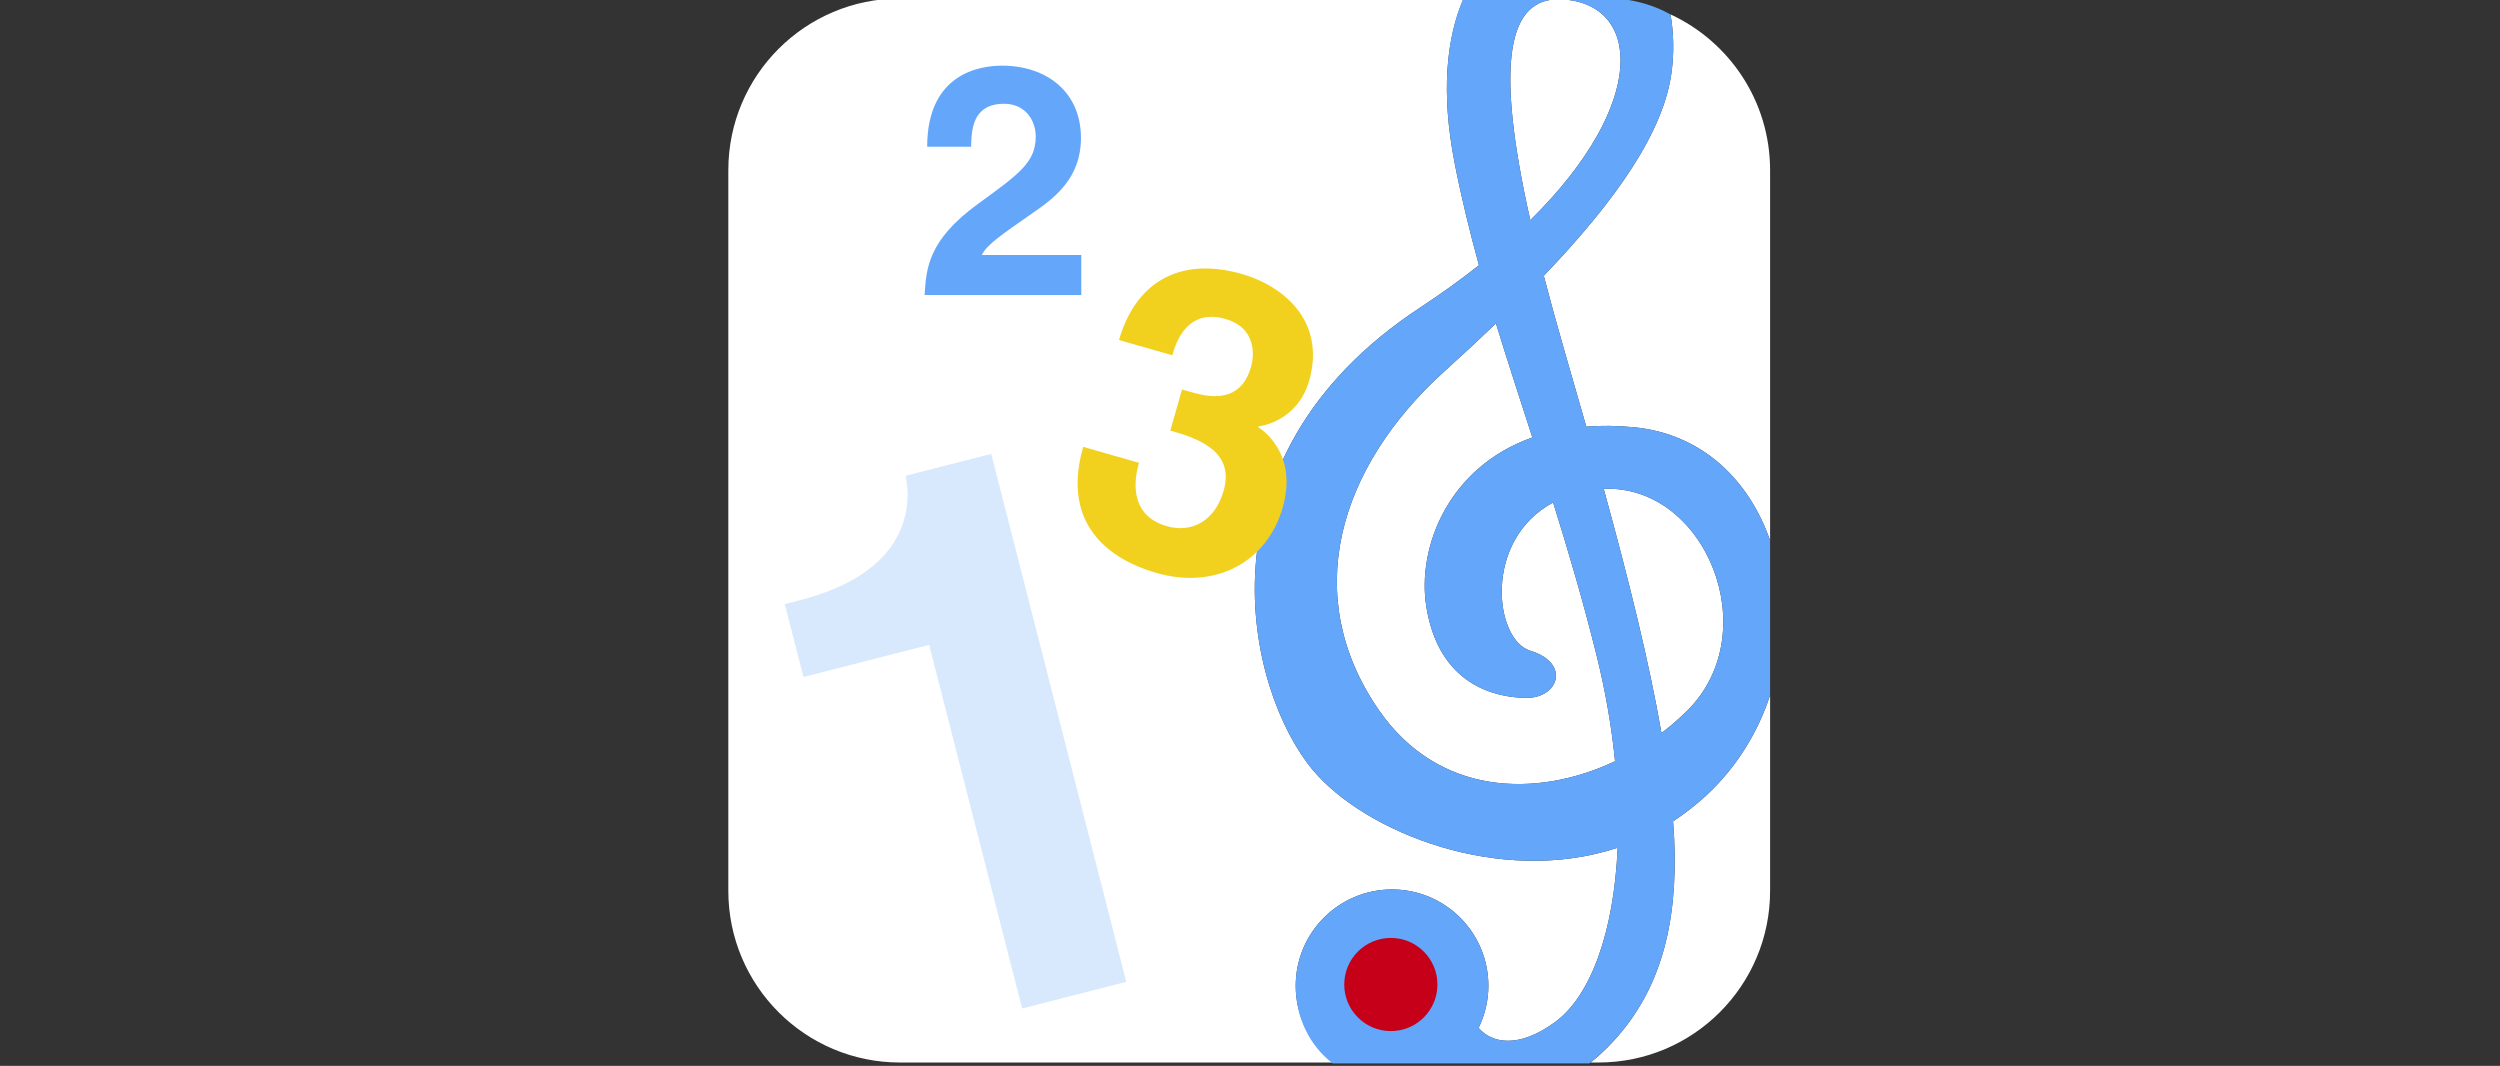 <?xml version="1.0" encoding="UTF-8" standalone="no"?>
<svg
   xmlns:dc="http://purl.org/dc/elements/1.1/"
   xmlns:cc="http://creativecommons.org/ns#"
   xmlns:rdf="http://www.w3.org/1999/02/22-rdf-syntax-ns#"
   xmlns:svg="http://www.w3.org/2000/svg"
   xmlns="http://www.w3.org/2000/svg"
   width="129"
   height="55"
   viewBox="0 0 34.131 14.552"
   version="1.1"
   id="svg1121">
  <rect x="0" y="0" width="34.131" height="14.552" fill="#333333" stroke="none"/>
  <defs
     id="defs1115">
    <clipPath
       clipPathUnits="userSpaceOnUse"
       id="clipPath4337">
      <rect
         style="fill:#a3b5c4;fill-opacity:1;stroke:none;stroke-width:15;stroke-linecap:round;stroke-linejoin:round;stroke-miterlimit:4;stroke-dasharray:none;stroke-opacity:1"
         id="rect4339"
         width="1900"
         height="1436"
         x="588"
         y="552" />
    </clipPath>
  </defs>
  <g
     id="layer1"
     transform="matrix(0.241,0,0,0.241,-12.477,-13.127)">
    <g
       transform="matrix(0.353,0,0,-0.353,5.335,163.32)"
       id="g1838">
      <g
         transform="translate(399.815,296.855)"
         id="g22">
        <path
           id="path24"
           style="fill:#ffffff;fill-opacity:1;fill-rule:nonzero;stroke:none"
           d="m 0,0 c -1.236,-9.538 -8.742,-20.454 -20.52,-32.751 0.991,-3.791 2.1,-7.838 3.358,-12.192 1.198,-4.11 2.348,-8.111 3.463,-12.016 2.369,0.184 4.918,0.165 7.649,-0.097 10.995,-1.077 18.478,-8.518 21.847,-18.174 v 59.419 C 15.797,-4.727 9.248,4.822 -0.186,9.196 0.341,6.208 0.4,3.052 0,0" />
      </g>
      <g
         transform="translate(405.378,180.721)"
         id="g26">
        <path
           id="path28"
           style="fill:#ffffff;fill-opacity:1;fill-rule:nonzero;stroke:none"
           d="m 0,0 c -1.713,-1.584 -3.497,-2.963 -5.33,-4.162 1.183,-14.957 -1.662,-25.43 -7.801,-33.201 -1.713,-2.171 -3.537,-3.994 -5.437,-5.509 h 1.25 c 15.217,0 27.552,12.336 27.552,27.552 V 16.066 C 8.287,10.16 4.924,4.564 0,0" />
      </g>
      <g
         transform="translate(382.148,308.463)"
         id="g30">
        <path
           id="path32"
           style="fill:#ffffff;fill-opacity:1;fill-rule:nonzero;stroke:none"
           d="M 0,0 C -8.555,0.407 -10.788,-9.805 -5.019,-35.432 14.11,-16.584 12.704,-0.609 0,0" />
      </g>
      <g
         transform="translate(339.479,150.161)"
         id="g34">
        <path
           id="path36"
           style="fill:#ffffff;fill-opacity:1;fill-rule:nonzero;stroke:none"
           d="m 0,0 c 0,8.541 6.922,15.464 15.463,15.464 8.543,0 15.465,-6.923 15.465,-15.464 0,-2.427 -0.576,-4.714 -1.572,-6.759 2.039,-2.401 6.344,-3.426 12.302,0.96 5.713,4.215 9.417,14.465 10.009,27.95 -18.905,-6.227 -40.507,2.477 -48.891,12.44 -10.596,12.629 -19.691,49.994 17.168,74.23 3.465,2.281 6.617,4.548 9.463,6.81 -1.48,5.411 -2.819,10.841 -3.905,16.419 -2.211,11.291 -1.32,20.057 1.446,26.386 h -90.446 c -15.217,0 -27.552,-12.336 -27.552,-27.553 V 15.24 c 0,-15.216 12.335,-27.552 27.552,-27.552 H 6.133 C 2.413,-9.488 0,-5.032 0,0" />
      </g>
      <g
         transform="translate(380.792,227.718)"
         id="g38">
        <path
           id="path40"
           style="fill:#ffffff;fill-opacity:1;fill-rule:nonzero;stroke:none"
           d="m 0,0 c -11.295,-6.08 -9.406,-22.011 -3.695,-23.773 6.563,-2.019 4.549,-7.577 -0.506,-7.577 -5.041,0 -14.13,2.025 -16.152,14.643 -1.518,9.483 3.521,22.383 17.019,27.144 -2.009,6.225 -3.992,12.284 -5.842,18.3 -2.576,-2.472 -5.291,-4.997 -8.146,-7.569 -17.368,-15.672 -23.229,-36.353 -10.602,-54.541 9.433,-13.583 25.072,-14.185 37.86,-8.148 -0.549,5.492 -1.533,11.283 -3.027,17.249 C 4.759,-15.656 2.391,-7.639 0,0" />
      </g>
      <g
         transform="translate(402.351,194.346)"
         id="g42">
        <path
           id="path44"
           style="fill:#ffffff;fill-opacity:1;fill-rule:nonzero;stroke:none"
           d="M 0,0 C 12.566,12.577 2.91,36.234 -13.439,35.569 -9.396,20.879 -6.159,7.796 -4.168,-3.619 -2.699,-2.504 -1.296,-1.278 0,0" />
      </g>
      <g
         transform="translate(388.911,229.915)"
         id="g46">
        <path
           id="path48"
           style="fill:#64a6f9;fill-opacity:1;fill-rule:nonzero;stroke:none"
           d="M 0,0 C 16.35,0.665 26.006,-22.992 13.439,-35.569 12.144,-36.847 10.74,-38.073 9.271,-39.188 7.28,-27.772 4.043,-14.689 0,0 m -36.043,-35.569 c -12.627,18.188 -6.767,38.868 10.602,54.541 2.855,2.572 5.57,5.097 8.146,7.569 1.85,-6.016 3.833,-12.075 5.842,-18.3 -13.498,-4.762 -18.537,-17.661 -17.019,-27.144 2.022,-12.618 11.111,-14.643 16.152,-14.643 5.055,0 7.069,5.558 0.506,7.577 -5.711,1.762 -7.6,17.693 3.695,23.773 2.39,-7.639 4.759,-15.656 6.909,-24.272 1.494,-5.967 2.478,-11.757 3.026,-17.249 -12.787,-6.037 -28.426,-5.435 -37.859,8.148 M -6.763,78.549 C 5.941,77.94 7.348,61.965 -11.781,43.117 c -5.77,25.627 -3.536,35.839 5.018,35.432 M 3.336,-86.556 c 6.139,7.771 8.983,18.244 7.801,33.201 1.833,1.198 3.617,2.578 5.33,4.162 4.924,4.564 8.287,10.159 10.234,16.066 V -8.29 C 23.332,1.367 15.85,8.807 4.854,9.884 c -2.731,0.262 -5.28,0.282 -7.649,0.097 -1.115,3.905 -2.265,7.907 -3.463,12.016 -1.258,4.355 -2.367,8.401 -3.357,12.192 11.777,12.298 19.283,23.214 20.519,32.751 0.401,3.052 0.341,6.208 -0.185,9.196 -3.317,1.818 -7.103,2.73 -11.571,2.65 h -21.632 c -2.766,-6.329 -3.658,-15.198 -1.446,-26.489 1.086,-5.578 2.425,-11.008 3.905,-16.42 -2.846,-2.262 -5.998,-4.528 -9.463,-6.809 -36.859,-24.236 -27.764,-61.601 -17.168,-74.23 8.384,-9.963 29.986,-18.667 48.891,-12.441 -0.592,-13.484 -4.297,-23.734 -10.009,-27.949 -5.958,-4.386 -10.263,-3.361 -12.302,-0.961 0.996,2.045 1.572,4.332 1.572,6.76 0,8.541 -6.922,15.464 -15.465,15.464 -8.541,0 -15.463,-6.923 -15.463,-15.464 0,-5.032 2.221,-9.627 5.942,-12.452 h 41.195 c 1.9,1.516 3.918,3.477 5.631,5.649" />
      </g>
      <g
         transform="translate(257.49,211.418)"
         id="g50">
        <path
           id="path52"
           style="fill:#d8e9fd;fill-opacity:1;fill-rule:nonzero;stroke:none"
           d="m 0,0 2.389,0.612 c 16.112,4.117 18.275,13.571 17.013,19.984 l 13.727,3.51 21.672,-84.727 -16.712,-4.276 -14.923,58.354 -20.171,-5.16 z" />
      </g>
      <g
         transform="translate(280.342,284.809)"
         id="g54">
        <path
           id="path56"
           style="fill:#64a6f9;fill-opacity:1;fill-rule:nonzero;stroke:none"
           d="m 0,0 c 0,11.978 8.763,13.014 12.028,13.014 7.052,0 12.651,-4.146 12.651,-11.615 0,-6.325 -4.096,-9.537 -7.673,-11.975 -4.875,-3.421 -7.412,-5.078 -8.243,-6.792 h 15.966 v -6.426 H -0.413 c 0.258,4.299 0.57,8.81 8.553,14.615 6.636,4.823 9.28,6.69 9.28,10.839 0,2.435 -1.555,5.236 -5.08,5.236 C 7.259,6.896 7.105,2.697 7.051,0 Z" />
      </g>
      <g
         transform="translate(321.245,245.852)"
         id="g58">
        <path
           id="path60"
           style="fill:#f1d01e;fill-opacity:1;fill-rule:nonzero;stroke:none"
           d="m 0,0 1.446,-0.413 c 2.765,-0.789 7.907,-1.975 9.634,4.08 0.489,1.71 0.921,6.217 -4.144,7.661 -6.319,1.805 -8.031,-4.184 -8.499,-5.829 l -8.554,2.442 c 2.501,8.751 9.221,13.597 19.75,10.588 6.252,-1.784 13.575,-7.293 10.753,-17.163 -1.353,-4.738 -5.157,-6.854 -8.129,-7.287 l -0.038,-0.132 c 1.513,-0.931 6.215,-4.905 3.941,-12.865 -2.52,-8.825 -10.821,-13.213 -20.229,-10.527 -4.411,1.261 -15.971,5.634 -11.801,20.241 l 9.016,-2.576 -0.082,-0.048 c -0.715,-2.501 -1.672,-8.347 4.514,-10.112 3.683,-1.05 7.62,0.526 9.104,5.726 1.823,6.38 -4.286,8.411 -8.563,9.631 z" />
      </g>
      <g
         transform="translate(362.224,150.366)"
         id="g62">
        <path
           id="path64"
           style="fill:#c50018;fill-opacity:1;fill-rule:nonzero;stroke:none"
           d="m 0,0 c 0,-4.129 -3.348,-7.474 -7.475,-7.474 -4.129,0 -7.476,3.345 -7.476,7.474 0,4.129 3.347,7.478 7.476,7.478 C -3.348,7.478 0,4.129 0,0" />
      </g>
    </g>
  </g>
</svg>
